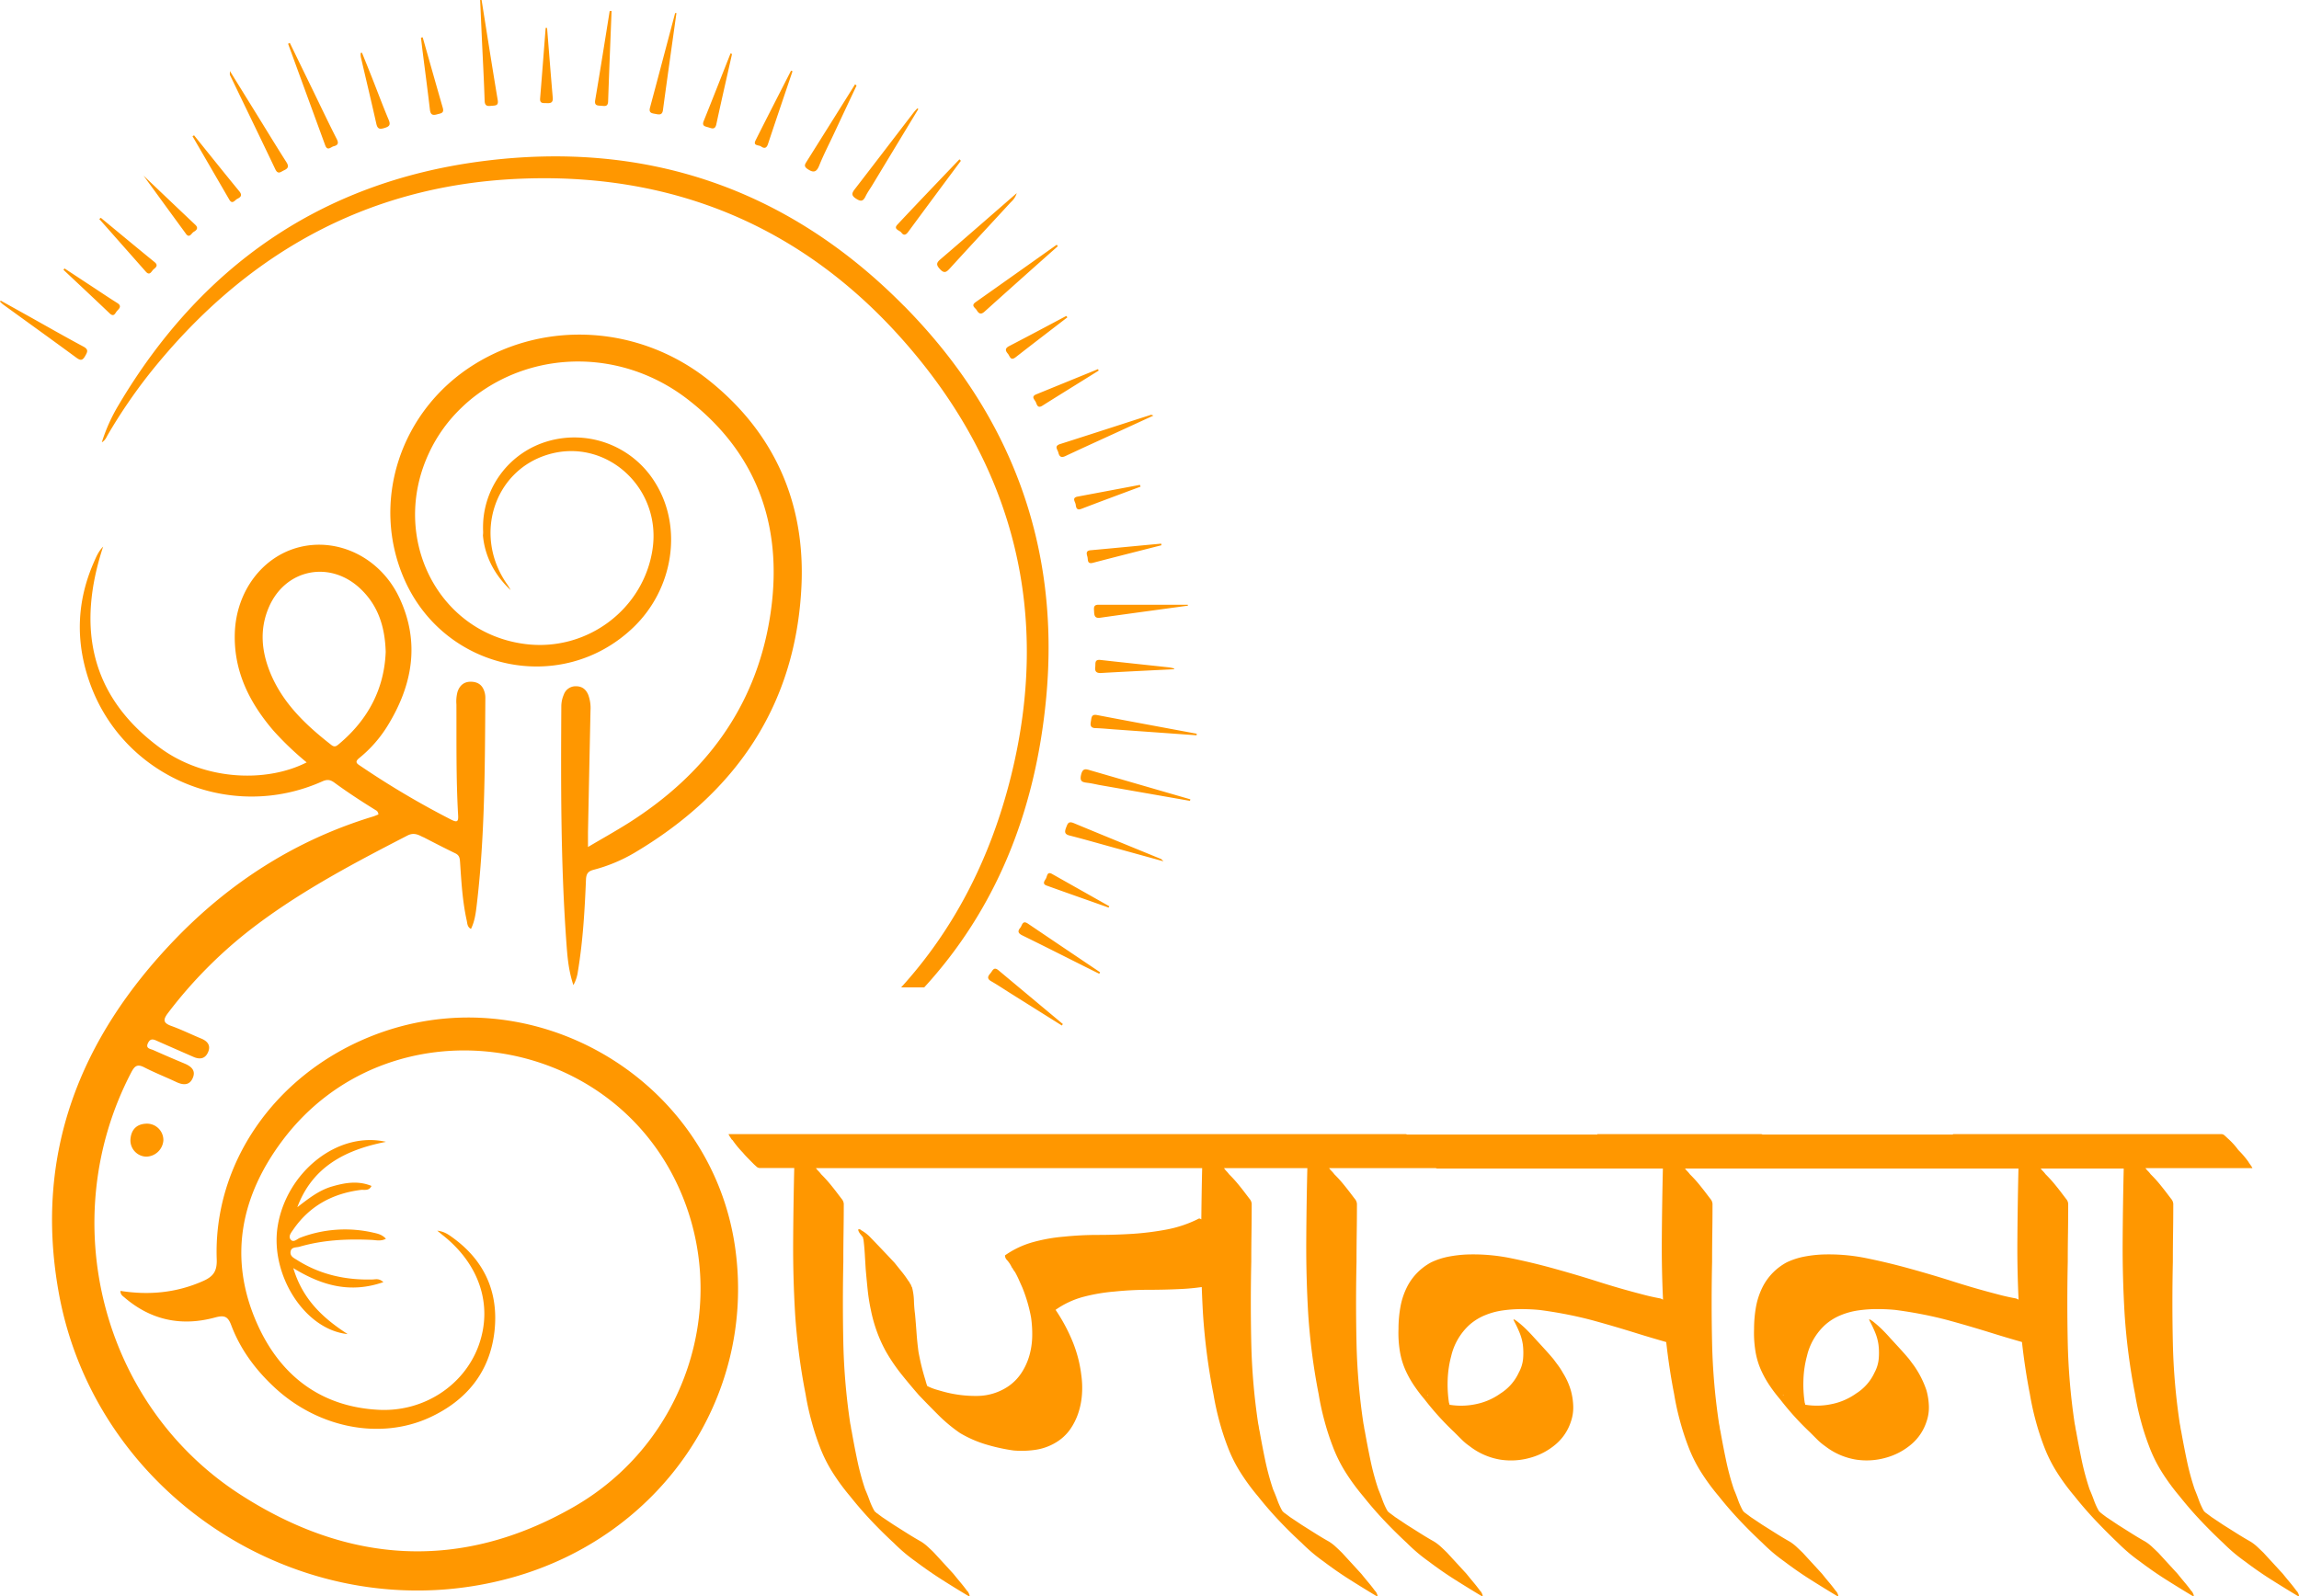 <svg id="Layer_1" data-name="Layer 1" xmlns="http://www.w3.org/2000/svg" viewBox="0 0 1080 750">
  <defs>
    <style>
      .cls-1 {
        fill: #ff9700;
      }
    </style>
  </defs>
  <g>
    <path class="cls-1" d="M181.34,536.54c-19.92,3.88-34.75,12.25-41.67,30.71,5.06-3.87,10-7.88,16.23-9.71,6.1-1.77,12.2-2.89,18.61-.28-1.15,2.52-3.41,1.67-5.07,1.88-13.12,1.69-23.84,7.4-31.51,18.39-1,1.46-2.56,3.24-1.52,4.74,1.36,2,3.16-.14,4.64-.68a59.12,59.12,0,0,1,34.13-2.42c2,.47,4.2.81,6.11,2.91-2.35,1.28-4.65.64-6.77.54-11.44-.53-22.75,0-33.83,3.21-1.56.45-3.88,0-4.2,2.38-.28,2.14,1.61,2.95,3.08,3.88,10.8,6.83,22.68,9.46,35.34,9.13,1.46,0,3.07-.7,5.19,1.25-15.29,5.32-28.63,1.82-42.31-6.59,4.29,14.41,13.55,23.28,25.52,31-20.22-2.07-36.48-27.94-32.87-50.63C134.47,551,158.41,531.36,181.34,536.54ZM68.91,528c-4.64.11-7.24,2.71-7.62,7.27a7.65,7.65,0,0,0,7.34,8.23,8.22,8.22,0,0,0,8.12-7.69A7.72,7.72,0,0,0,68.91,528ZM169.37,276.7c-14.2-13.52-35.18-9.47-43,8.49-4.65,10.65-3.5,21.34.92,31.73,6,14,16.67,24,28.38,33.15,1.64,1.29,2.58.38,3.7-.57,13.58-11.42,21.15-25.83,21.82-43.16C180.85,294.63,177.72,284.64,169.37,276.7Zm71,464.63c-95.13,26.42-195.3-36.54-212.8-134.08-11.65-64.93,9.94-119.38,54.58-165.78,26-27,56.86-46.76,93-57.76.9-.27,1.76-.68,2.61-1A2.44,2.44,0,0,0,177,381c-6.81-4.21-13.53-8.56-20-13.31-2-1.43-3.44-1.48-5.66-.49C108,386.52,57.48,364.87,42,320.33c-6.58-18.91-6-37.71,2.09-56.13,1.09-2.48,2.11-5.05,4.36-7.35C36,294.72,42.25,327.21,75.25,351.46c21,15.42,50,16.37,68.81,6.78a142.17,142.17,0,0,1-15.68-15c-11.3-13.2-18.67-28-18.07-45.82.66-19.61,13-35.93,30.25-40.3,18.51-4.67,38.33,5.08,47.11,23.9,9.78,20.95,6.11,41-5.61,60.05a59.9,59.9,0,0,1-13.22,15.07c-2.48,2-1.1,2.71.62,3.87a402.45,402.45,0,0,0,42.41,25.1c3,1.54,3.52.9,3.34-2.12-1-17.34-.72-34.7-.8-52a17.65,17.65,0,0,1,.51-5.87c1.1-3.3,3.37-5,6.84-4.76s5.23,2.19,6,5.34A9.77,9.77,0,0,1,228,328c-.22,32.34-.2,64.7-4,96.88-.47,3.88-.89,7.83-2.75,11.62-1.76-.91-1.7-2.6-2-4-2-9-2.52-18.22-3.13-27.4-.12-1.76-.26-3.18-2.22-4.13-5.18-2.51-10.3-5.15-15.41-7.8l.65.37h0L198,393c-2.2-1.14-4.12-1.67-6.61-.38-24.25,12.51-48.38,25.2-70.33,41.59A211.84,211.84,0,0,0,79,475.89c-2.34,3.08-2.61,4.74,1.48,6.2,4.79,1.72,9.39,4,14.09,5.94,3,1.25,4.56,3.29,3.14,6.46s-4,3.4-6.93,2.1c-5.57-2.45-11.15-4.87-16.7-7.34-1.69-.76-3.27-1.6-4.47.7-1.46,2.77,1,2.86,2.44,3.49,4.83,2.17,9.7,4.25,14.58,6.29,3,1.26,5.43,3.12,4,6.63-1.5,3.76-4.55,3.63-7.85,2.06-5-2.36-10.1-4.35-15-6.87-3.35-1.74-4.58-.59-6.15,2.42-36,68.95-14.18,155.93,51,198.15,50.74,32.85,103.89,36.4,156.94,5.94,52.5-30.15,73.42-94.55,50-148.44C286.49,483.4,182,470.05,132.62,536,113,562.2,107.16,591.3,120.77,621.94c10.81,24.36,29.89,39.19,57.33,40.53,21.2,1,40-11.65,46.74-30.18,6.83-18.84.46-38.3-17-52-.62-.48-1.2-1-2.42-2,3.33.38,5.33,1.87,7.3,3.3,15,10.87,21.59,25.79,19.57,44C230.15,644.59,219.26,658,202,666c-23.37,10.83-52.59,5-73.11-14.12-8.89-8.27-16-17.84-20.28-29.22-1.64-4.38-3.49-4.69-7.71-3.55-15.63,4.23-29.92,1.28-42.36-9.38-.86-.74-2-1.34-1.95-3.15,13.42,2.13,26.4.91,38.92-4.68,4.7-2.1,6.5-4.6,6.3-10.12-1.6-44.79,26.87-86.12,71.43-104.4,75.48-30.95,161.62,19.11,172.28,100.13C354.72,657,310.34,721.9,240.37,741.33ZM227,245v0Zm197.6-101.31C370,88.4,302.93,65.72,226.06,75.81,150.77,85.69,94.26,125.2,55.67,190.39a80.72,80.72,0,0,0-7.84,17.46c1.71-1,2.15-2.42,2.85-3.61a250.46,250.46,0,0,1,19.54-28.66c44.19-55.5,101-88.12,172.45-91.52,73.22-3.48,135.2,22.35,183.28,77.77,51.05,58.81,67.67,127.6,49,202.85-9.88,39.8-27.44,72.66-51.62,99.29h10.84c32.7-35.72,52.17-81,57.32-136.34C498.11,256.41,474.8,194.44,424.59,143.64ZM135.34,20.58q8.7,23.81,17.4,47.6c1.07,3,2.63.9,4,.55,1.92-.48,2.5-1.33,1.48-3.35-4-7.85-7.75-15.79-11.6-23.7q-5.25-10.77-10.48-21.54ZM108.05,35.29c7.1,14.76,14.26,29.48,21.29,44.26,1.26,2.63,2.58,1.18,4,.52,1.87-.83,2.56-1.75,1.23-3.83-5-7.84-9.82-15.8-14.72-23.71L108,33.37C108,34.57,107.91,35,108.05,35.29ZM559.2,375.6q-23.43-6.78-46.85-13.58c-2.14-.63-3.69-1.3-4.48,2s.7,3.53,3,3.82c1.82.22,3.62.64,5.43,1L559,376.31ZM441.72,121.9c-2.05,1.75-1.83,2.74-.14,4.58,1.91,2.06,2.93,1.52,4.56-.27,9.35-10.27,18.82-20.44,28.23-30.67,1-1.12,2.37-2,3.27-4.79C465.1,101.65,453.47,111.85,441.72,121.9Zm-10.78-71c-.57.63-1.17,1.22-1.68,1.89-9.21,12-18.37,24-27.63,36-1.47,1.9-1.89,3,.52,4.56,2.25,1.48,3.33,1.26,4.46-1.08.91-1.89,2.17-3.6,3.25-5.4Q420.65,69,431.41,51.24ZM562.18,344.77C546.57,341.86,531,339,515.36,336c-2.77-.53-2.58,1.34-2.89,2.95s-.32,3.12,2.08,3.19c3,.08,6,.39,9.06.61l38.52,2.76C562.14,345.27,562.16,345,562.18,344.77ZM225.56,0q.39,8.85.79,17.71c.45,9.85,1,19.69,1.31,29.55.09,3,1.73,2.57,3.62,2.43,1.74-.12,2.95-.21,2.53-2.69-2.61-15.66-5.07-31.36-7.57-47Zm270.86,115q-19.07,13.53-38.13,27c-2.33,1.65-.13,2.6.55,3.76.94,1.59,1.93,2.24,3.68.66q17.14-15.42,34.41-30.72ZM0,141.75c.54.48,1,1,1.62,1.44C13,151.45,24.44,159.66,35.77,168c1.9,1.4,2.91,1.6,4.21-.67,1.14-2,1.74-3.11-.87-4.51-8.81-4.71-17.48-9.69-26.21-14.56l-12.57-7Zm540.67,53.18c-14.23,4.57-28.44,9.2-42.68,13.74-2.93.94-1.16,2.55-.8,4,.45,1.86,1.28,2.59,3.32,1.63,8.07-3.8,16.19-7.47,24.3-11.19l17.06-7.84C541.14,195.05,540.86,194.87,540.67,194.93ZM317.16,6.13c-3.93,14.82-7.83,29.64-11.81,44.44-.72,2.7,1.11,2.66,2.79,3s3,.47,3.3-1.89c2.05-15.19,4.21-30.36,6.33-45.54ZM545.4,403.63c-13.69-5.62-27.41-11.2-41.08-16.89-2.49-1-2.82.42-3.49,2.13-.73,1.91-.83,3.11,1.59,3.73,6.23,1.59,12.4,3.36,18.59,5.07l25.57,7.06C545.79,404,545.63,403.73,545.4,403.63Zm-143.72-364Q390.2,58,378.7,76.29c-.89,1.41-.77,2.14.67,3.13,2.64,1.79,4.15,1.67,5.46-1.6,2-5,4.48-9.77,6.76-14.64q5.4-11.52,10.81-23ZM558,284.16c-14,0-28,0-41.93,0-2.54,0-2.17,1.59-2.1,3.19.09,1.87.29,3.29,2.88,2.92,13.72-1.95,27.46-3.79,41.19-5.67ZM286.42,5.14c-2.25,14-4.44,27.93-6.81,41.87-.42,2.49.82,2.59,2.54,2.67s3.44.76,3.53-2.1c.48-14.15,1.07-28.29,1.62-42.43Zm164.3,69.72c-9.75,10.23-19.55,20.41-29.19,30.73-2,2.18,1.13,2.6,1.94,3.74,1,1.37,2,1.19,3.08-.24q12.38-16.8,24.85-33.53Zm66.07,382q-17-11.43-33.93-22.87c-2.61-1.76-2.66.94-3.58,2-1.33,1.56-1,2.58.94,3.53,9.92,4.86,19.77,9.86,29.65,14.8l6.52,3.25ZM499.3,481.19q-15.1-12.6-30.21-25.23c-2.29-1.93-2.8.22-3.82,1.39-1.19,1.35-1.76,2.51.33,3.71,3.08,1.76,6,3.74,9,5.62l24.22,15.2Zm-412-371.38c1.72,2.36,2.62-.23,3.7-.86s2.51-1.65.75-3.32c-8.84-8.35-17.64-16.75-24.33-23.1C72.87,90,80.07,99.92,87.32,109.81Zm82.11-84.89a10.62,10.62,0,0,0,.1,1.88c2.43,10.45,4.94,20.88,7.28,31.35.56,2.51,1.6,2.68,3.82,2s3-1.38,2-3.8c-2.79-6.63-5.3-13.38-7.94-20.07-1.52-3.84-3.08-7.67-4.62-11.5Zm202.21,8.26C366.06,44.11,360.43,55,354.93,66c-1.31,2.6,1.56,2.07,2.58,2.81,1.37,1,2.56,1,3.24-1.07,3.8-11.43,7.69-22.84,11.55-34.25ZM197.75,17.69c.3,2.45.58,4.9.89,7.34,1.12,8.83,2.29,17.65,3.32,26.48.27,2.3,1.17,2.84,3.35,2.22,1.69-.49,3.46-.44,2.69-3.09-3.18-11-6.29-22.07-9.43-33.11ZM551.6,314.13a18.39,18.39,0,0,0-2.17-.5c-10.82-1.18-21.64-2.3-32.45-3.52-2.91-.33-2.27,1.68-2.46,3.26-.29,2.23.59,3,2.86,2.86,11.38-.65,22.77-1.19,34.16-1.76ZM90.43,64Q99.07,78.9,107.71,93.8c1.45,2.48,2.62.2,3.78-.37,1.54-.77,2.5-1.63.93-3.54-7.16-8.71-14.18-17.52-21.25-26.29ZM343.19,25.09c-4.19,10.59-8.34,21.19-12.6,31.76-1,2.45.75,2.56,2.22,3s3.11,1.31,3.7-1.47c2.36-11,4.9-22,7.37-33ZM46.64,102.91q10.94,12.38,21.87,24.75c1.91,2.15,2.66-.3,3.66-1.13s2.35-1.83.43-3.38c-8.45-6.88-16.83-13.86-25.24-20.8Zm209.69-89.8c-.86,11.05-1.7,22.09-2.6,33.13-.21,2.62,1.6,2.13,3.11,2.22,1.79.1,3-.17,2.83-2.52C258.72,35,257.88,24.06,257,13.13ZM545.49,255.46c-11.06,1-22.12,2.11-33.18,3.1-2.45.22-1.79,1.86-1.46,3.13s-.22,3.5,2.54,2.78c10.73-2.8,21.48-5.52,32.23-8.26Zm-29.69-82-29,11.84c-2.7,1.1-.64,2.55-.16,3.75s.91,2.93,3,1.61c8.82-5.55,17.67-11,26.5-16.53Zm-14.89-25c-8.93,4.73-17.82,9.51-26.8,14.14-2.1,1.09-1.85,2.18-.64,3.61.95,1.1,1.18,3.59,3.67,1.64,8.06-6.3,16.19-12.5,24.29-18.74Zm20.2,277.38q-13.44-7.59-26.88-15.17c-2.28-1.28-2.28.95-2.8,2s-2.12,2.61.25,3.46c9.69,3.49,19.41,6.9,29.12,10.34ZM29.82,126.79c7.23,6.81,14.49,13.58,21.67,20.44,2.1,2,2.61-.16,3.51-1.14s2.43-2.25.12-3.69c-4.56-2.86-9-5.89-13.52-8.84l-11.3-7.43ZM535.5,227.84l-29.26,5.51c-2.87.54-1.13,2.4-.93,3.65s.31,3,2.65,2.12c9.26-3.54,18.56-7,27.84-10.44ZM333.37,179c-32.3-26-76.55-28.82-110.43-7.85-34.94,21.64-49,64.64-33,101.05,18.94,43.15,74.11,54.75,107.59,22.61,18.77-18,23.24-46.72,10.54-67.54a44.56,44.56,0,0,0-50.88-19.89A42.19,42.19,0,0,0,227,245h0v0s0,.06,0,.1,0,0,0,0c-.09,1.49-.11,3-.05,4.53a10.22,10.22,0,0,1-.08,1.88c.52,6.39,3.1,16.45,13,25.78a24,24,0,0,0-2-3.26c-15.39-22.58-5.86-52.54,19.18-60.32,27.3-8.49,53.81,15.26,49.5,44.34-4.18,28.16-30.77,48.25-59.78,44.58-41.28-5.21-63.84-50.49-45.13-90l.09-.21v0a70.64,70.64,0,0,1,15-20.77l0,0a69.26,69.26,0,0,1,6.76-5.81c28.8-21.69,69.46-21.48,99.59,1.82,33.85,26.17,45.26,61.91,38.51,103-6.88,42-30.56,73.37-66.23,96C289.23,390.52,283,394,276.22,398c0-2.92,0-5,0-7q.58-28.59,1.18-57.18a17.7,17.7,0,0,0-1.07-7.35c-1.07-2.54-2.87-4-5.73-4a5.88,5.88,0,0,0-5.77,4,13.84,13.84,0,0,0-1.14,5.37c-.22,36.81-.3,73.62,2.33,110.38.49,6.64.9,13.35,3.34,20.68a18,18,0,0,0,2.1-6.33c2.38-14.29,3.22-28.73,3.81-43.18.11-2.62.82-3.95,3.51-4.66a75.25,75.25,0,0,0,19.26-8c47.69-28.29,75.82-69.42,78.46-125.31C378.34,236.63,364,203.62,333.37,179ZM227,245v0Z"/>
    <path class="cls-1" d="M1079.8,749.05a6.54,6.54,0,0,0-.52-1c-.2-.35-.3-.45-.3-.31q-1.65-2.25-3.28-4.2t-3.28-4l-4.51-4.92q-2.27-2.45-4.51-4.91c-1-1-2-1.91-3-2.87a21.48,21.48,0,0,0-3.18-2.45c-2.19-1.23-4.3-2.5-6.35-3.79s-4.17-2.63-6.36-4l-5.53-3.69-2.46-1.84h-.21a1.05,1.05,0,0,0-.41-.52,2,2,0,0,1-.41-.3c-.13-.14-.2-.24-.2-.31s-.07-.17-.2-.31a34.56,34.56,0,0,1-2.16-4.81q-.92-2.57-1.94-5a119.43,119.43,0,0,1-3.69-13.62q-1.44-6.86-2.67-13.82a13.51,13.51,0,0,1-.31-1.64,16.2,16.2,0,0,0-.3-1.64,295.91,295.91,0,0,1-3.28-38q-.42-18.93,0-38.19,0-6.75.1-13.61c.07-4.57.1-9.12.1-13.62a4.08,4.08,0,0,0-1-2.35c-.69-.89-1.23-1.61-1.64-2.15-1.23-1.64-2.5-3.24-3.79-4.82s-2.7-3.1-4.21-4.6a12.1,12.1,0,0,0-1.22-1.44,12.12,12.12,0,0,1-1.23-1.43h50.21c.13,0-.14-.48-.82-1.45s-1-1.38-.82-1.25a43.26,43.26,0,0,0-4.92-5.8,34.7,34.7,0,0,0-5.12-5.6q-.42-.42-1.23-1.14a2.34,2.34,0,0,0-1.44-.73H917.47c-.08,0-.08.08,0,.21H828a1.5,1.5,0,0,0-.71-.21H750.43c-.08,0-.08.08,0,.21H661a1.6,1.6,0,0,0-.73-.22H342.37c-.14,0-.1.17.1.52s.41.69.62,1,.41.65.61.93.31.35.31.21a46,46,0,0,0,4.92,6c.82,1,1.67,1.9,2.56,2.8l2.56,2.6c.28.27.69.65,1.23,1.13a2.34,2.34,0,0,0,1.44.73h16.39q-.41,17.4-.51,34.4t.92,34.19a296.05,296.05,0,0,0,4.92,37.68q1,6.14,2.67,12.28A120.52,120.52,0,0,0,385,679.53a67.46,67.46,0,0,0,6.15,12.39,99.31,99.31,0,0,0,8.2,11.16q4.71,5.94,9.83,11.37T419.84,725c1.64,1.64,3.31,3.17,5,4.61s3.52,2.83,5.43,4.2q6,4.5,12.1,8.39t12.29,7.58c.55.27.82.3.82.1a2.46,2.46,0,0,0-.2-.82,7.47,7.47,0,0,0-.51-1c-.21-.35-.31-.45-.31-.31q-1.65-2.25-3.28-4.2c-1.09-1.3-2.19-2.63-3.28-4l-4.51-4.92-4.51-4.91c-.95-1-1.94-1.91-3-2.87a20.49,20.49,0,0,0-3.18-2.45c-2.18-1.23-4.3-2.5-6.35-3.79s-4.17-2.63-6.35-4l-5.54-3.69-2.46-1.84h-.2a1.18,1.18,0,0,0-.41-.52,1.59,1.59,0,0,1-.41-.3c-.14-.14-.21-.24-.21-.31s-.07-.17-.2-.31a33.4,33.4,0,0,1-2.15-4.81q-.93-2.57-2-5a121.54,121.54,0,0,1-3.69-13.62q-1.44-6.86-2.66-13.82a13.51,13.51,0,0,1-.31-1.64,13.89,13.89,0,0,0-.31-1.64,297.71,297.71,0,0,1-3.28-38q-.4-18.93,0-38.19,0-6.75.1-13.61c.07-4.57.11-9.12.11-13.62a4.1,4.1,0,0,0-1-2.35l-1.64-2.15c-1.23-1.64-2.49-3.24-3.79-4.82s-2.7-3.1-4.2-4.6a13.14,13.14,0,0,0-1.23-1.44,12.12,12.12,0,0,1-1.23-1.43H564.74c-.19,8.1-.31,16.11-.4,24.08-.55-.37-1-.5-1.23-.33a56.6,56.6,0,0,1-15.17,5.12,133.74,133.74,0,0,1-15.88,2q-8.1.51-16.2.51a156.6,156.6,0,0,0-16.09.82,78.84,78.84,0,0,0-14.44,2.56,42.5,42.5,0,0,0-13.22,6.24,3.13,3.13,0,0,0,1,2.25,14.05,14.05,0,0,1,2.25,3.48,2.1,2.1,0,0,1,.52.72,1.78,1.78,0,0,0,.51.72c0,.14.13.34.41.61.68,1.23,1.3,2.46,1.84,3.69s1.1,2.45,1.64,3.68a71.08,71.08,0,0,1,4.1,14.13,55.3,55.3,0,0,1,.52,8.91,35.68,35.68,0,0,1-1.34,8.91,29.81,29.81,0,0,1-3.69,8.08,22.79,22.79,0,0,1-6.35,6.45,26.45,26.45,0,0,1-14.45,4.41A57.13,57.13,0,0,1,444,654.14c-1.51-.4-2.94-.81-4.31-1.22a26,26,0,0,1-4.1-1.64,23,23,0,0,1-.82-2.66c-.68-2.19-1.3-4.37-1.84-6.56s-1-4.43-1.44-6.75c-.41-3-.71-6-.92-8.91s-.44-5.9-.72-8.91c-.27-2-.44-4.16-.51-6.34a28.46,28.46,0,0,0-.92-6.35,1.37,1.37,0,0,1-.41-1,2.43,2.43,0,0,1-.61-.92,2.93,2.93,0,0,0-.62-.92,48.41,48.41,0,0,0-3.18-4.4c-1.16-1.43-2.28-2.83-3.38-4.2q-5.94-6.35-11.89-12.49a19,19,0,0,0-3.89-2.86c-.13-.28-.54-.41-1.23-.41v.61a6.1,6.1,0,0,0,1,1.74c.41.48.82,1,1.23,1.54a2.2,2.2,0,0,0,.21,1c.27,2.32.48,4.61.61,6.86s.28,4.54.41,6.86q.42,4.9.93,9.83a88.86,88.86,0,0,0,1.53,9.62,69.67,69.67,0,0,0,2.77,9.93,66.59,66.59,0,0,0,4.2,9.32,85.13,85.13,0,0,0,7.28,10.75q4,5,8.3,9.93,4.5,4.71,9.22,9.42A72.36,72.36,0,0,0,451,673.39a54.68,54.68,0,0,0,11.47,5.12,86.62,86.62,0,0,0,13.73,3.07,44.68,44.68,0,0,0,10.15-.31,25.69,25.69,0,0,0,9.53-3.37,21.94,21.94,0,0,0,6.66-6,29.6,29.6,0,0,0,4-7.89,35.45,35.45,0,0,0,1.74-8.9,42.39,42.39,0,0,0-.31-8.91,61,61,0,0,0-4.2-16.07,82.11,82.11,0,0,0-7.89-14.64,41,41,0,0,1,13.22-6.15,85,85,0,0,1,14.45-2.45,155.67,155.67,0,0,1,16-.82q8,0,16-.41c3-.16,6-.46,9-.88.15,4.25.34,8.49.59,12.75a296.05,296.05,0,0,0,4.92,37.68c.69,4.09,1.57,8.19,2.67,12.28a123.15,123.15,0,0,0,3.89,12.08,67.46,67.46,0,0,0,6.15,12.39,99.31,99.31,0,0,0,8.2,11.16q4.71,5.94,9.84,11.37T611.47,725c1.64,1.64,3.32,3.17,5,4.61s3.51,2.83,5.43,4.2q5.94,4.5,12.09,8.39t12.3,7.58c.54.27.82.3.82.1a2.28,2.28,0,0,0-.21-.82,7.47,7.47,0,0,0-.51-1c-.21-.35-.31-.45-.31-.31q-1.64-2.25-3.28-4.2t-3.28-4l-4.5-4.92q-2.26-2.45-4.51-4.91c-1-1-1.95-1.91-3-2.87a20.9,20.9,0,0,0-3.17-2.45c-2.19-1.23-4.31-2.5-6.36-3.79s-4.17-2.63-6.35-4l-5.53-3.69-2.46-1.84h-.21a1.11,1.11,0,0,0-.41-.52,1.78,1.78,0,0,1-.41-.3c-.14-.14-.2-.24-.2-.31s-.07-.17-.21-.31a33.4,33.4,0,0,1-2.15-4.81q-.93-2.57-2-5a123.72,123.72,0,0,1-3.69-13.62q-1.43-6.86-2.66-13.82a13.51,13.51,0,0,1-.31-1.64,13.89,13.89,0,0,0-.31-1.64,297.69,297.69,0,0,1-3.27-38q-.42-18.93,0-38.19,0-6.75.1-13.61c.06-4.57.1-9.12.1-13.62a4,4,0,0,0-1-2.35l-1.64-2.15c-1.22-1.64-2.49-3.24-3.79-4.82s-2.7-3.1-4.2-4.6a13.14,13.14,0,0,0-1.23-1.44A12.12,12.12,0,0,1,575,548.9h39.15q-.42,17.4-.51,34.4t.92,34.19a296.05,296.05,0,0,0,4.92,37.68q1,6.14,2.66,12.28a120.58,120.58,0,0,0,3.9,12.08,67.42,67.42,0,0,0,6.14,12.39,100.56,100.56,0,0,0,8.2,11.16q4.71,5.94,9.84,11.37T660.87,725c1.64,1.64,3.31,3.17,5,4.61s3.52,2.83,5.43,4.2q5.94,4.5,12.09,8.39t12.3,7.58c.55.27.82.3.82.1a2.46,2.46,0,0,0-.2-.82,6.54,6.54,0,0,0-.52-1c-.2-.35-.3-.45-.3-.31q-1.65-2.25-3.28-4.2t-3.28-4l-4.51-4.92q-2.27-2.45-4.51-4.91c-1-1-1.95-1.91-3-2.87a21.48,21.48,0,0,0-3.18-2.45c-2.19-1.23-4.3-2.5-6.35-3.79s-4.17-2.63-6.36-4l-5.53-3.69-2.46-1.84h-.21a1.05,1.05,0,0,0-.41-.52,1.74,1.74,0,0,1-.4-.3c-.14-.14-.21-.24-.21-.31s-.07-.17-.2-.31a34.56,34.56,0,0,1-2.16-4.81q-.91-2.57-1.94-5a119.43,119.43,0,0,1-3.69-13.62q-1.44-6.86-2.67-13.82a13.51,13.51,0,0,1-.31-1.64,16.2,16.2,0,0,0-.3-1.64,295.91,295.91,0,0,1-3.28-38q-.42-18.93,0-38.19,0-6.75.1-13.61c.07-4.57.1-9.12.1-13.62a4.08,4.08,0,0,0-1-2.35c-.69-.89-1.23-1.61-1.64-2.15-1.23-1.64-2.5-3.24-3.79-4.82s-2.7-3.1-4.2-4.6a13.14,13.14,0,0,0-1.23-1.44,12.12,12.12,0,0,1-1.23-1.43h50.15a1.68,1.68,0,0,0,.8.21H781.17q-.4,17.29-.51,34.19-.07,13.65.58,27.42a6.83,6.83,0,0,0-1.29-.6c-1.51-.27-3-.58-4.51-.92s-3-.72-4.51-1.13q-10.24-2.66-20.19-5.83t-20.19-6q-10.24-2.87-20.7-5a88,88,0,0,0-21.11-1.74,58.62,58.62,0,0,0-8.3,1,33.88,33.88,0,0,0-8.1,2.66,27,27,0,0,0-11.06,11A34.22,34.22,0,0,0,657.9,614a58.44,58.44,0,0,0-.93,10.45,53.14,53.14,0,0,0,.62,10.34,35.91,35.91,0,0,0,3.07,9.93,47.74,47.74,0,0,0,3.9,6.75,71.12,71.12,0,0,0,4.71,6.15A131.66,131.66,0,0,0,683.21,673c1.09,1.1,2.22,2.22,3.38,3.38a27.56,27.56,0,0,0,3.79,3.17,32.13,32.13,0,0,0,14.55,6.35,33,33,0,0,0,13.63-.82,31.26,31.26,0,0,0,12.2-6.34,23.4,23.4,0,0,0,7.17-10.65,20,20,0,0,0,1.13-7.27,31.12,31.12,0,0,0-1.13-7.47,32.53,32.53,0,0,0-3.69-8.19,31.15,31.15,0,0,0-2.15-3.38c-.75-1-1.54-2.08-2.36-3.18q-2.25-2.66-4.51-5.12l-4.5-4.91q-1.65-1.84-3.49-3.69a51.6,51.6,0,0,0-3.89-3.48,16.87,16.87,0,0,0-1.54-1.12,1.71,1.71,0,0,0-.72-.31c-.14,0-.07.28.21.82a57,57,0,0,1,2.56,5.43,24.16,24.16,0,0,1,1.54,5.63,32.55,32.55,0,0,1,.1,6.75,16.83,16.83,0,0,1-2,6.35,22.79,22.79,0,0,1-8.61,9.83,29.9,29.9,0,0,1-11.47,5,33.41,33.41,0,0,1-12.51.3,1.23,1.23,0,0,0-.2-.82,58.12,58.12,0,0,1-.62-11,49.52,49.52,0,0,1,1.64-11,28.77,28.77,0,0,1,8.61-14.74,25.88,25.88,0,0,1,7.28-4.5,34.33,34.33,0,0,1,8.3-2.25,62.15,62.15,0,0,1,8.81-.62c3,0,5.87.14,8.61.41q6.35.83,12.6,2.05t12.4,2.86q10.46,2.88,20.6,6.05c4.55,1.42,9.17,2.78,13.81,4.11.91,8.15,2.12,16.3,3.72,24.45q1,6.14,2.66,12.28a123.15,123.15,0,0,0,3.89,12.08,67.46,67.46,0,0,0,6.15,12.39,99.31,99.31,0,0,0,8.2,11.16q4.71,5.94,9.84,11.37T827.91,725c1.64,1.64,3.31,3.17,5,4.61s3.51,2.83,5.43,4.2q5.94,4.5,12.09,8.39t12.3,7.58c.54.27.82.3.82.1a2.28,2.28,0,0,0-.21-.82,5.71,5.71,0,0,0-.51-1c-.2-.35-.31-.45-.31-.31q-1.63-2.25-3.28-4.2t-3.27-4l-4.51-4.92q-2.26-2.45-4.51-4.91c-1-1-2-1.91-3-2.87a21.48,21.48,0,0,0-3.18-2.45c-2.19-1.23-4.3-2.5-6.35-3.79s-4.17-2.63-6.36-4l-5.53-3.69-2.46-1.84h-.21a1.05,1.05,0,0,0-.41-.52,2,2,0,0,1-.41-.3c-.13-.14-.2-.24-.2-.31s-.07-.17-.21-.31a34.53,34.53,0,0,1-2.15-4.81q-.91-2.57-1.95-5a121.48,121.48,0,0,1-3.68-13.62q-1.44-6.86-2.67-13.82a13.51,13.51,0,0,1-.31-1.64,16.2,16.2,0,0,0-.3-1.64,295.91,295.91,0,0,1-3.28-38q-.42-18.93,0-38.19,0-6.75.1-13.61c.07-4.57.1-9.12.1-13.62a4.08,4.08,0,0,0-1-2.35c-.69-.89-1.23-1.61-1.64-2.15-1.23-1.64-2.5-3.24-3.79-4.82s-2.7-3.1-4.21-4.6a13.14,13.14,0,0,0-1.23-1.44,13.27,13.27,0,0,1-1.06-1.22H948.21q-.4,17.29-.51,34.19-.09,13.65.57,27.42a6.74,6.74,0,0,0-1.28-.6c-1.51-.27-3-.58-4.51-.92s-3-.72-4.51-1.13q-10.26-2.66-20.19-5.83t-20.19-6q-10.25-2.87-20.7-5a88,88,0,0,0-21.11-1.74,58.44,58.44,0,0,0-8.3,1,33.88,33.88,0,0,0-8.1,2.66,27,27,0,0,0-11.06,11,34.55,34.55,0,0,0-3.39,9.83,59.37,59.37,0,0,0-.92,10.45,53.14,53.14,0,0,0,.62,10.34,35.58,35.58,0,0,0,3.07,9.93,48.65,48.65,0,0,0,3.89,6.75,73.26,73.26,0,0,0,4.72,6.15A131.66,131.66,0,0,0,850.25,673l3.38,3.38a27.56,27.56,0,0,0,3.79,3.17A32.13,32.13,0,0,0,872,685.88a33,33,0,0,0,13.63-.82,31.26,31.26,0,0,0,12.2-6.34A23.48,23.48,0,0,0,905,668.07a20,20,0,0,0,1.13-7.27,31.12,31.12,0,0,0-1.13-7.47,45.4,45.4,0,0,0-5.84-11.57c-.75-1-1.54-2.08-2.36-3.18-1.5-1.77-3-3.48-4.51-5.12l-4.51-4.91q-1.63-1.84-3.48-3.69a51.6,51.6,0,0,0-3.89-3.48,16.87,16.87,0,0,0-1.54-1.12,1.81,1.81,0,0,0-.72-.31c-.14,0-.07.28.21.82a57,57,0,0,1,2.56,5.43,23.65,23.65,0,0,1,1.53,5.63,31.89,31.89,0,0,1,.11,6.75,16.83,16.83,0,0,1-1.95,6.35,22.85,22.85,0,0,1-8.61,9.83,29.88,29.88,0,0,1-11.48,5,33.35,33.35,0,0,1-12.5.3,1.23,1.23,0,0,0-.2-.82,57.29,57.29,0,0,1-.62-11,48.94,48.94,0,0,1,1.64-11,28.71,28.71,0,0,1,8.61-14.74,25.74,25.74,0,0,1,7.28-4.5,34.33,34.33,0,0,1,8.3-2.25,62.15,62.15,0,0,1,8.81-.62q4.5,0,8.61.41,6.35.83,12.6,2.05t12.4,2.86q10.46,2.88,20.6,6.05c4.55,1.42,9.16,2.78,13.81,4.11.9,8.15,2.12,16.3,3.71,24.45.69,4.09,1.57,8.19,2.67,12.28a123.15,123.15,0,0,0,3.89,12.08,67.46,67.46,0,0,0,6.15,12.39,99.31,99.31,0,0,0,8.2,11.16q4.71,5.94,9.84,11.37T994.94,725c1.64,1.64,3.32,3.17,5,4.61s3.51,2.83,5.43,4.2q5.94,4.5,12.09,8.39t12.3,7.58c.54.27.82.3.82.1a2.28,2.28,0,0,0-.21-.82,7.47,7.47,0,0,0-.51-1c-.21-.35-.31-.45-.31-.31q-1.63-2.25-3.28-4.2t-3.28-4l-4.51-4.92-4.5-4.91c-1-1-2-1.91-3-2.87a20.9,20.9,0,0,0-3.17-2.45c-2.19-1.23-4.31-2.5-6.36-3.79s-4.17-2.63-6.35-4l-5.53-3.69-2.46-1.84H987a1.11,1.11,0,0,0-.41-.52,1.78,1.78,0,0,1-.41-.3c-.14-.14-.2-.24-.2-.31s-.07-.17-.21-.31a33.4,33.4,0,0,1-2.15-4.81q-.93-2.57-2-5a123.72,123.72,0,0,1-3.69-13.62q-1.42-6.86-2.66-13.82a13.51,13.51,0,0,1-.31-1.64,13.89,13.89,0,0,0-.31-1.64,299.54,299.54,0,0,1-3.28-38q-.4-18.93,0-38.19,0-6.75.11-13.61c.06-4.57.1-9.12.1-13.62a4,4,0,0,0-1-2.35l-1.64-2.15c-1.22-1.64-2.49-3.24-3.79-4.82s-2.7-3.1-4.2-4.6a13.14,13.14,0,0,0-1.23-1.44,13.27,13.27,0,0,1-1.06-1.22h39q-.4,17.29-.5,34.19t.92,34.19a296.05,296.05,0,0,0,4.92,37.68q1,6.14,2.66,12.28a120.58,120.58,0,0,0,3.9,12.08,66.79,66.79,0,0,0,6.14,12.39,100.56,100.56,0,0,0,8.2,11.16q4.71,5.94,9.84,11.37T1044.34,725c1.64,1.64,3.31,3.17,5,4.61s3.52,2.83,5.43,4.2q5.94,4.5,12.09,8.39t12.3,7.58c.54.27.82.3.82.1A2.46,2.46,0,0,0,1079.8,749.05ZM670.71,655.78l-.21-.41.41.41Zm167,0-.2-.41.41.41Z"/>
  </g>
</svg>
